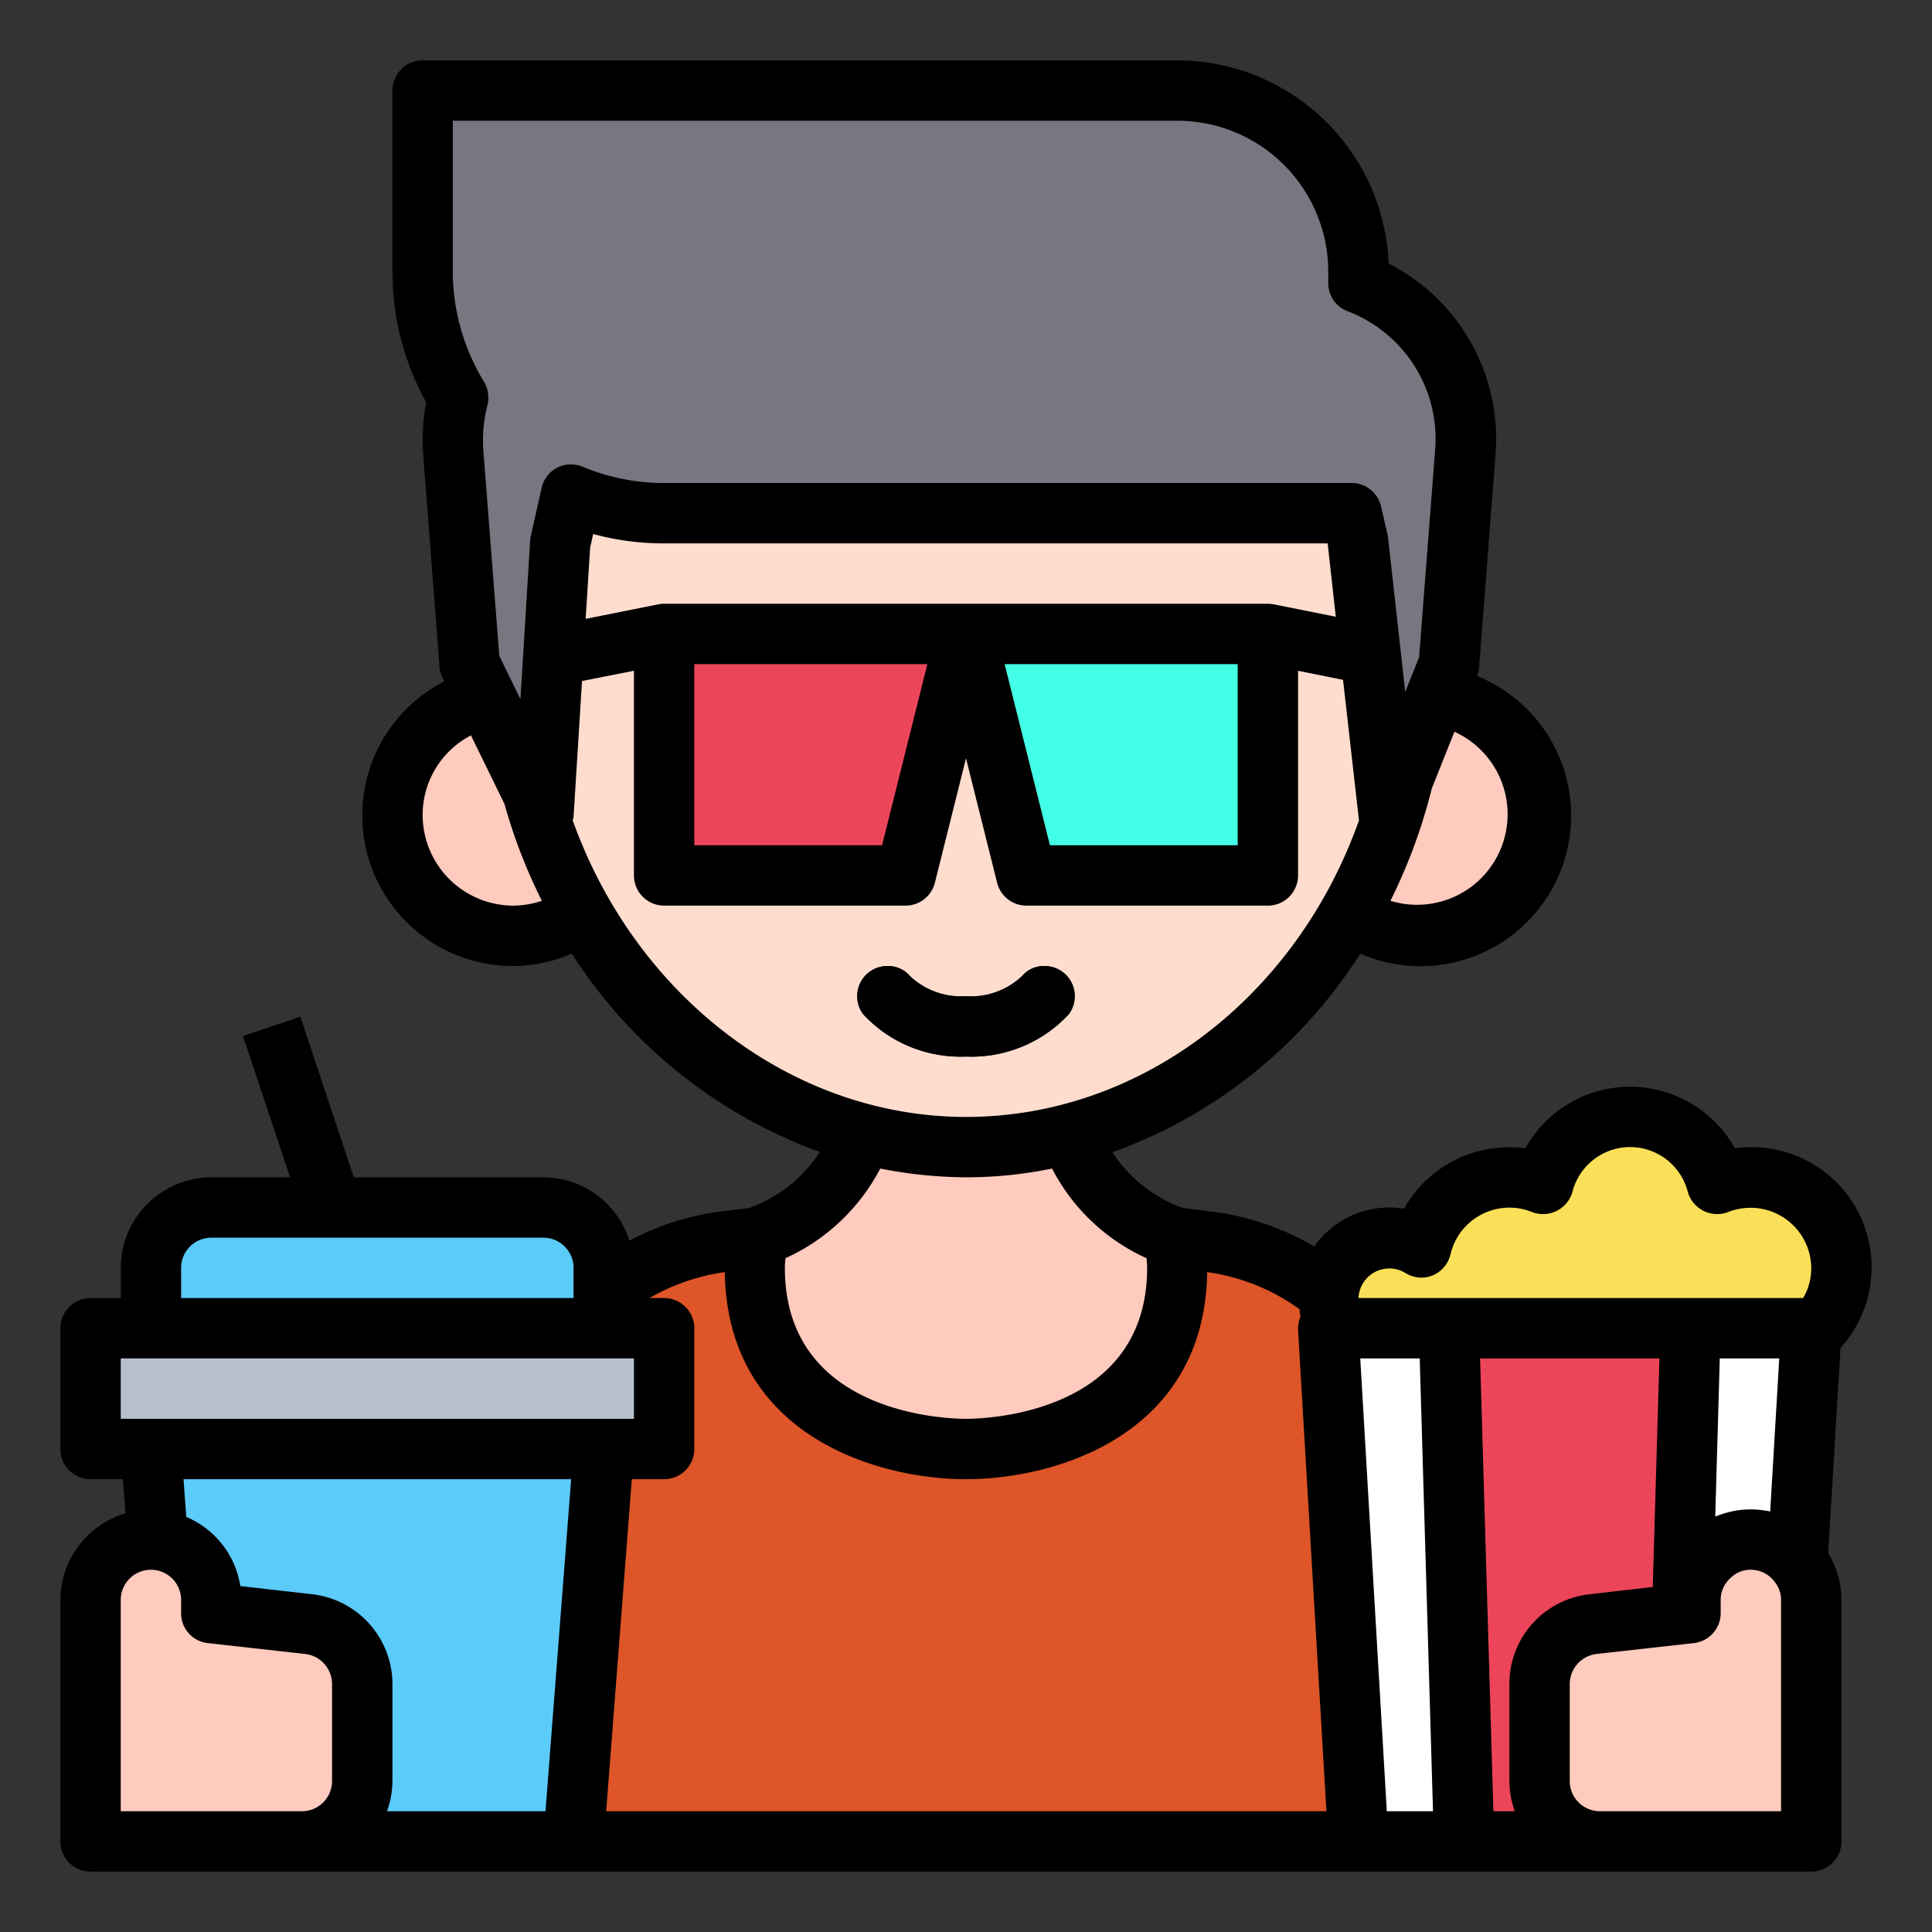 <svg id="Cinema" height="512" viewBox="0 0 64 64" width="512" xmlns="http://www.w3.org/2000/svg"><rect x="0" y="0" width="64" height="64" fill="#333333" stroke="none"/><path d="m47 61v-11.938a8 8 0 0 0 -7.008-7.938l-.992-.124s-4-1-4-6h-6c0 5-4 6-4 6l-.992.124a8 8 0 0 0 -7.008 7.938v11.938z" fill="#dd5528"/><path d="m25.05 40.99a8.435 8.435 0 0 0 -.05 1.01c0 4.97 4.7 6 7 6s7-1.03 7-6a8.435 8.435 0 0 0 -.05-1.01c-.47-.14-3.95-1.33-3.95-5.99h-6c0 4.66-3.48 5.85-3.95 5.99z" fill="#ffcbbe"/><path d="m58 39a2.984 2.984 0 0 0 -1.116.22 2.983 2.983 0 0 0 -5.768 0 2.982 2.982 0 0 0 -4.032 2.1 2 2 0 1 0 -1.084 3.68h12a3 3 0 0 0 0-6z" fill="#fae058"/><path d="m45 61h14l1-17h-16z" fill="#fff"/><path d="m48.5 61h7l.5-17h-8z" fill="#ec455a"/><path d="m19 61h-13l-1-13h15z" fill="#5bcbfa"/><path d="m3 44h19v4h-19z" fill="#b7c1cd"/><path d="m7 40h11a2 2 0 0 1 2 2v2a0 0 0 0 1 0 0h-15a0 0 0 0 1 0 0v-2a2 2 0 0 1 2-2z" fill="#5bcbfa"/><g fill="#ffcbbe"><path d="m12 55.79v3.21a2.006 2.006 0 0 1 -2 2h-7v-8a2.006 2.006 0 0 1 2-2 2 2 0 0 1 2 2v.44l3.22.36a2 2 0 0 1 1.78 1.99z"/><path d="m51 55.79v3.21a2.006 2.006 0 0 0 2 2h7v-8a2.006 2.006 0 0 0 -2-2 2 2 0 0 0 -2 2v.44l-3.22.36a2 2 0 0 0 -1.78 1.99z"/><circle cx="17" cy="27" r="4"/><circle cx="47" cy="27" r="4"/></g><ellipse cx="32" cy="21.5" fill="#ffddce" rx="15" ry="16.5"/><path d="m32 35a4.395 4.395 0 0 1 -3.4-1.4 1 1 0 0 1 .8-1.6.944.944 0 0 1 .738.33 2.461 2.461 0 0 0 1.862.67 2.461 2.461 0 0 0 1.858-.67.944.944 0 0 1 .742-.33 1 1 0 0 1 .807 1.6 4.395 4.395 0 0 1 -3.407 1.4z" fill="#2d2d30"/><path d="m30 29h-8v-8h10z" fill="#ec455a"/><path d="m42 29h-8l-2-8h10z" fill="#44ffe8"/><path d="m45 9.378v-.378a6 6 0 0 0 -6-6h-25v6a7.947 7.947 0 0 0 1.179 4.164 5.536 5.536 0 0 0 -.162 1.818l.54 7.018 2 5 1-9 .359-1.618a7.974 7.974 0 0 0 3.084.618h22.778l.222 1 1 9 2-5 .54-7.018a5.554 5.554 0 0 0 -3.54-5.604z" fill="#787680"/><path d="m60.97 44.65a3.979 3.979 0 0 0 -2.97-6.65 3.153 3.153 0 0 0 -.53.04 3.971 3.971 0 0 0 -6.94 0 3.993 3.993 0 0 0 -4.02 2 2.922 2.922 0 0 0 -.51-.04 3.025 3.025 0 0 0 -2.46 1.29 9.007 9.007 0 0 0 -3.43-1.16l-.91-.11a4.648 4.648 0 0 1 -2.35-1.85 16.21 16.21 0 0 0 8.21-6.58 4.989 4.989 0 1 0 3.86-9.2l.01-.02a.947.947 0 0 0 .07-.29l.54-7.02a6.516 6.516 0 0 0 -3.54-6.33 7.015 7.015 0 0 0 -7-6.73h-25a1 1 0 0 0 -1 1v6a8.9 8.9 0 0 0 1.12 4.33 6.687 6.687 0 0 0 -.1 1.73l.54 7.02a.925.925 0 0 0 .1.36l.06.13a4.988 4.988 0 0 0 2.28 9.43 4.925 4.925 0 0 0 1.94-.41 16.4 16.4 0 0 0 8.22 6.57 4.654 4.654 0 0 1 -2.36 1.86l-.91.11a8.732 8.732 0 0 0 -3.04.97 3 3 0 0 0 -2.85-2.1h-6.28l-1.77-5.32-1.9.64 1.56 4.68h-2.61a3.009 3.009 0 0 0 -3 3v1h-1a1 1 0 0 0 -1 1v4a1 1 0 0 0 1 1h1.07l.09 1.13a3.009 3.009 0 0 0 -2.16 2.87v8a1 1 0 0 0 1 1h57a1 1 0 0 0 1-1v-8a2.972 2.972 0 0 0 -.44-1.55zm-12.79-20.41a3 3 0 0 1 -2.12 5.6 18.122 18.122 0 0 0 1.37-3.72zm-31.18 5.76a3.009 3.009 0 0 1 -3-3 2.976 2.976 0 0 1 1.6-2.64l1.11 2.27a17.943 17.943 0 0 0 1.24 3.21 3.005 3.005 0 0 1 -.95.16zm1.46-14.51a1 1 0 0 0 -.52.68l-.36 1.61a.875.875 0 0 0 -.02.16l-.32 5.22-.7-1.43-.53-6.82a4.724 4.724 0 0 1 .14-1.5 1.039 1.039 0 0 0 -.12-.77 7.006 7.006 0 0 1 -1.03-3.64v-5h24a5 5 0 0 1 5 5v.38a.994.994 0 0 0 .64.93 4.524 4.524 0 0 1 2.9 4.6l-.53 6.86-.46 1.15-.56-5.03c0-.04-.01-.07-.01-.11l-.23-1a1 1 0 0 0 -.97-.78h-22.78a6.96 6.96 0 0 1 -2.7-.54 1.025 1.025 0 0 0 -.84.03zm3.54 4.51a1.355 1.355 0 0 0 -.2.02l-2.4.48.15-2.36.1-.45a8.815 8.815 0 0 0 2.35.31h21.98l.27 2.43-2.05-.41a1.355 1.355 0 0 0 -.2-.02zm19 2v6h-6.22l-1.5-6zm-10.28 0-1.5 6h-6.22v-6zm-11.75 5.17a.451.451 0 0 0 .03-.11l.28-4.5 1.72-.34v6.78a1 1 0 0 0 1 1h8a1 1 0 0 0 .97-.76l1.03-4.12 1.03 4.12a1 1 0 0 0 .97.76h8a1 1 0 0 0 1-1v-6.78l1.49.3.52 4.59c0 .02.01.04.01.06-2.08 5.86-7.23 9.83-13.02 9.83-5.74 0-10.94-3.98-13.03-9.83zm7.05 14.51a6.641 6.641 0 0 0 3.14-2.97 14.951 14.951 0 0 0 2.84.29 14.2 14.2 0 0 0 2.85-.29 6.585 6.585 0 0 0 3.13 2.97c.01.11.02.21.02.32 0 4.86-5.39 5-6 5s-6-.14-6-5c0-.11.01-.21.02-.32zm-20.02.32a1 1 0 0 1 1-1h11a1 1 0 0 1 1 1v1h-13zm5 17a1 1 0 0 1 -1 1h-6v-7a1 1 0 0 1 2 0v.44a.989.989 0 0 0 .89.99l3.22.36a1.006 1.006 0 0 1 .89 1zm7.07 1h-5.25a3 3 0 0 0 .18-1v-3.21a3 3 0 0 0 -2.67-2.98l-2.37-.27a2.977 2.977 0 0 0 -1.79-2.29l-.09-1.25h12.84zm-14.07-13v-2h17v2zm16.08 13 .85-11h1.07a1 1 0 0 0 1-1v-4a1 1 0 0 0 -1-1h-.49a6.949 6.949 0 0 1 2.5-.86c.08 5.41 5.04 6.86 7.99 6.86s7.91-1.45 7.99-6.86a6.833 6.833 0 0 1 3.06 1.23 2.13 2.13 0 0 0 .03.25 1.108 1.108 0 0 0 -.08.44l.94 15.94zm25.86 0-.88-15h1.97l.44 15zm4.24 0h-.71l-.44-15h5.94l-.22 7.57-2.08.24a2.984 2.984 0 0 0 -2.67 2.98v3.21a3 3 0 0 0 .18 1zm8.82 0h-6a1 1 0 0 1 -1-1v-3.21a1.006 1.006 0 0 1 .89-1l3.22-.36a1 1 0 0 0 .89-.99v-.44a.949.949 0 0 1 .31-.71.928.928 0 0 1 .69-.29.98.98 0 0 1 .78.39.95.95 0 0 1 .22.61zm-2.18-9.76.15-5.24h1.97l-.3 5.07a3.39 3.39 0 0 0 -.64-.07 3.07 3.07 0 0 0 -1.18.24zm2.91-7.24h-14.72a.139.139 0 0 1 0-.09 1.022 1.022 0 0 1 1.53-.75 1 1 0 0 0 .92.09 1.012 1.012 0 0 0 .59-.7 2.005 2.005 0 0 1 2.7-1.4 1.013 1.013 0 0 0 1.34-.67 1.972 1.972 0 0 1 3.82 0 1.013 1.013 0 0 0 1.34.67 2.011 2.011 0 0 1 2.75 1.85 1.923 1.923 0 0 1 -.27 1z"/><path d="m35.4 33.6a1 1 0 0 0 -.8-1.6.944.944 0 0 0 -.738.33 2.461 2.461 0 0 1 -1.862.67 2.461 2.461 0 0 1 -1.858-.67.944.944 0 0 0 -.742-.33 1 1 0 0 0 -.807 1.6 4.395 4.395 0 0 0 3.407 1.4 4.395 4.395 0 0 0 3.4-1.4z"/></svg>